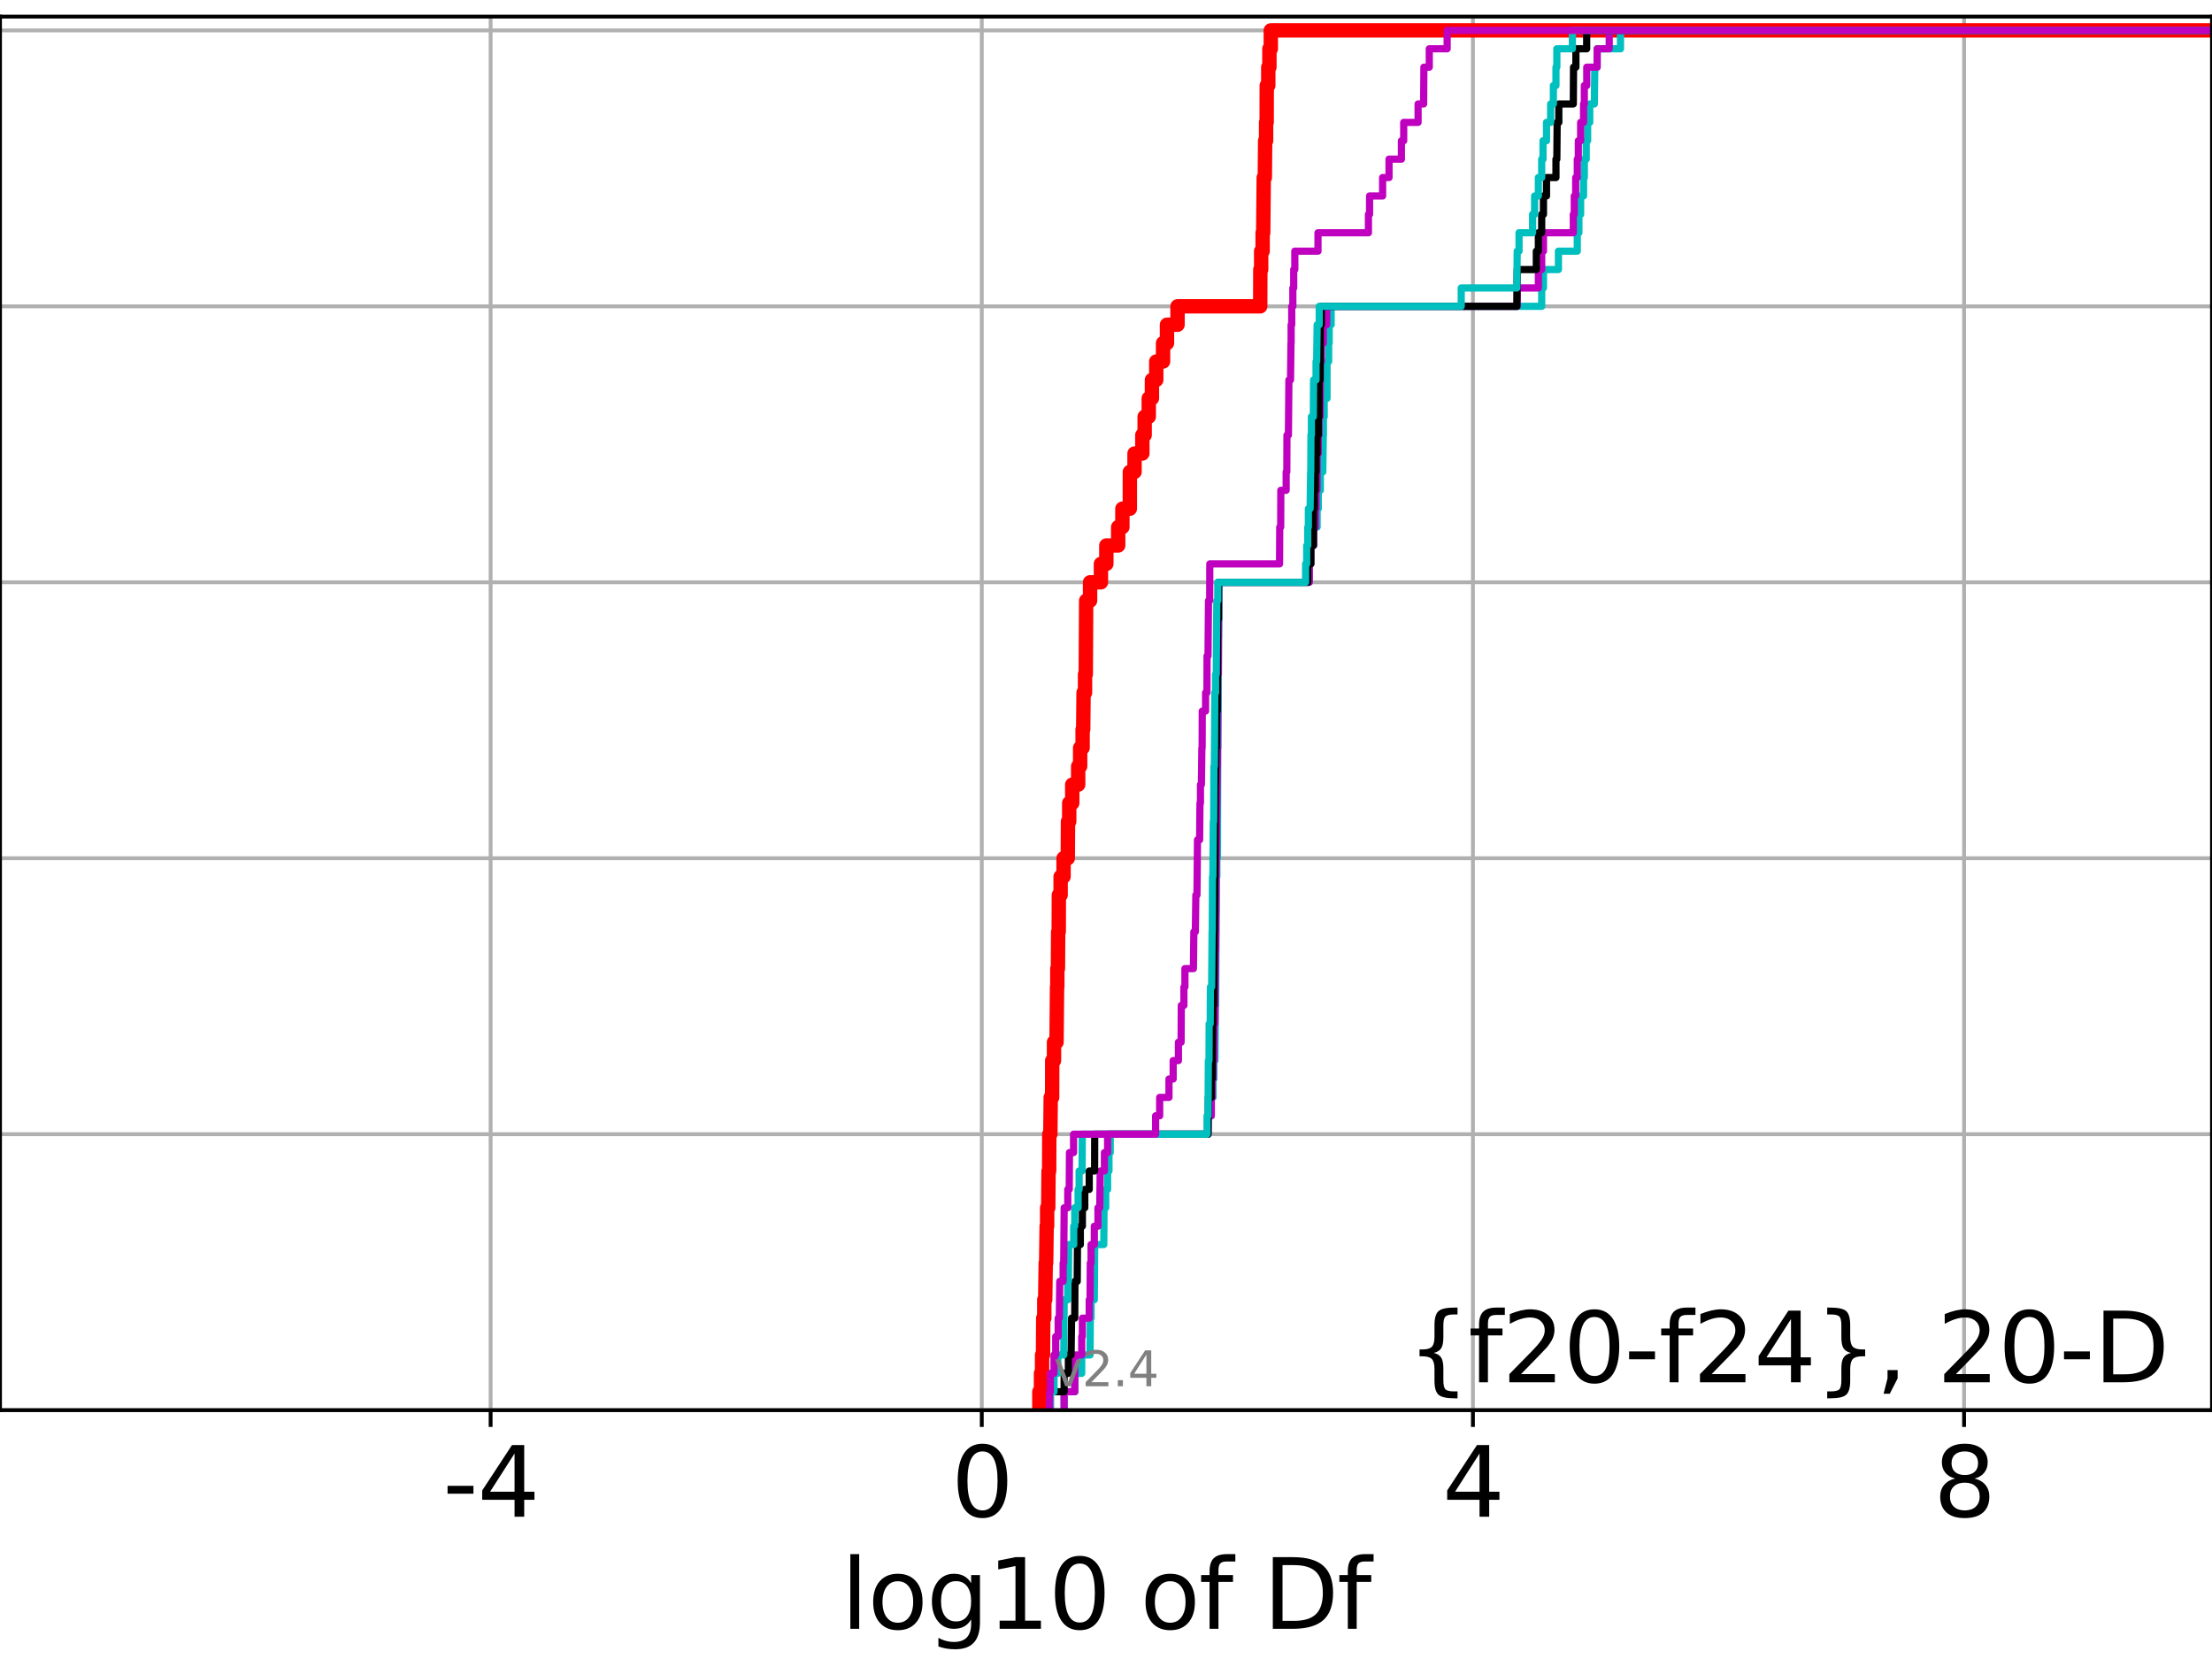 <?xml version="1.0" encoding="utf-8" standalone="no"?>
<!DOCTYPE svg PUBLIC "-//W3C//DTD SVG 1.1//EN"
  "http://www.w3.org/Graphics/SVG/1.1/DTD/svg11.dtd">
<svg height="345.6pt" version="1.1" viewBox="0 0 460.8 345.6" width="460.8pt" xmlns="http://www.w3.org/2000/svg" xmlns:xlink="http://www.w3.org/1999/xlink">
 <defs>
  <style type="text/css">*{stroke-linecap:butt;stroke-linejoin:round;}</style>
 </defs>
 <g id="figure_1">
  <g id="patch_1">
   <path d="M 0 345.6 
L 460.8 345.6 
L 460.8 0 
L 0 0 
z
" style="fill:#ffffff;"/>
  </g>
  <g id="axes_1">
   <g id="patch_2">
    <path d="M 0 293.76 
L 460.8 293.76 
L 460.8 3.456 
L 0 3.456 
z
" style="fill:#ffffff;"/>
   </g>
   <g id="matplotlib.axis_1">
    <g id="xtick_1">
     <g id="line2d_1">
      <path clip-path="url(#pd9696e540c)" d="M 102.205 293.76 
L 102.205 3.456 
" style="fill:none;stroke:#b0b0b0;stroke-linecap:square;stroke-width:0.8;"/>
     </g>
     <g id="line2d_2">
      <defs>
       <path d="M 0 0 
L 0 3.5 
" id="m55e1f5bd76" style="stroke:#000000;stroke-width:0.8;"/>
      </defs>
      <g>
       <use style="stroke:#000000;stroke-width:0.8;" x="102.205" xlink:href="#m55e1f5bd76" y="293.76"/>
      </g>
     </g>
     <g id="text_1">
      <!-- -4 -->
      <g transform="translate(92.235 315.957)scale(0.2 -0.2)">
       <defs>
        <path d="M 313 2009 
L 1997 2009 
L 1997 1497 
L 313 1497 
L 313 2009 
z
" id="DejaVuSans-2d" transform="scale(0.016)"/>
        <path d="M 2419 4116 
L 825 1625 
L 2419 1625 
L 2419 4116 
z
M 2253 4666 
L 3047 4666 
L 3047 1625 
L 3713 1625 
L 3713 1100 
L 3047 1100 
L 3047 0 
L 2419 0 
L 2419 1100 
L 313 1100 
L 313 1709 
L 2253 4666 
z
" id="DejaVuSans-34" transform="scale(0.016)"/>
       </defs>
       <use xlink:href="#DejaVuSans-2d"/>
       <use x="36.084" xlink:href="#DejaVuSans-34"/>
      </g>
     </g>
    </g>
    <g id="xtick_2">
     <g id="line2d_3">
      <path clip-path="url(#pd9696e540c)" d="M 204.521 293.76 
L 204.521 3.456 
" style="fill:none;stroke:#b0b0b0;stroke-linecap:square;stroke-width:0.8;"/>
     </g>
     <g id="line2d_4">
      <g>
       <use style="stroke:#000000;stroke-width:0.8;" x="204.521" xlink:href="#m55e1f5bd76" y="293.76"/>
      </g>
     </g>
     <g id="text_2">
      <!-- 0 -->
      <g transform="translate(198.159 315.957)scale(0.2 -0.2)">
       <defs>
        <path d="M 2034 4250 
Q 1547 4250 1301 3770 
Q 1056 3291 1056 2328 
Q 1056 1369 1301 889 
Q 1547 409 2034 409 
Q 2525 409 2770 889 
Q 3016 1369 3016 2328 
Q 3016 3291 2770 3770 
Q 2525 4250 2034 4250 
z
M 2034 4750 
Q 2819 4750 3233 4129 
Q 3647 3509 3647 2328 
Q 3647 1150 3233 529 
Q 2819 -91 2034 -91 
Q 1250 -91 836 529 
Q 422 1150 422 2328 
Q 422 3509 836 4129 
Q 1250 4750 2034 4750 
z
" id="DejaVuSans-30" transform="scale(0.016)"/>
       </defs>
       <use xlink:href="#DejaVuSans-30"/>
      </g>
     </g>
    </g>
    <g id="xtick_3">
     <g id="line2d_5">
      <path clip-path="url(#pd9696e540c)" d="M 306.837 293.76 
L 306.837 3.456 
" style="fill:none;stroke:#b0b0b0;stroke-linecap:square;stroke-width:0.8;"/>
     </g>
     <g id="line2d_6">
      <g>
       <use style="stroke:#000000;stroke-width:0.8;" x="306.837" xlink:href="#m55e1f5bd76" y="293.76"/>
      </g>
     </g>
     <g id="text_3">
      <!-- 4 -->
      <g transform="translate(300.475 315.957)scale(0.2 -0.2)">
       <use xlink:href="#DejaVuSans-34"/>
      </g>
     </g>
    </g>
    <g id="xtick_4">
     <g id="line2d_7">
      <path clip-path="url(#pd9696e540c)" d="M 409.153 293.76 
L 409.153 3.456 
" style="fill:none;stroke:#b0b0b0;stroke-linecap:square;stroke-width:0.8;"/>
     </g>
     <g id="line2d_8">
      <g>
       <use style="stroke:#000000;stroke-width:0.8;" x="409.153" xlink:href="#m55e1f5bd76" y="293.76"/>
      </g>
     </g>
     <g id="text_4">
      <!-- 8 -->
      <g transform="translate(402.79 315.957)scale(0.2 -0.2)">
       <defs>
        <path d="M 2034 2216 
Q 1584 2216 1326 1975 
Q 1069 1734 1069 1313 
Q 1069 891 1326 650 
Q 1584 409 2034 409 
Q 2484 409 2743 651 
Q 3003 894 3003 1313 
Q 3003 1734 2745 1975 
Q 2488 2216 2034 2216 
z
M 1403 2484 
Q 997 2584 770 2862 
Q 544 3141 544 3541 
Q 544 4100 942 4425 
Q 1341 4750 2034 4750 
Q 2731 4750 3128 4425 
Q 3525 4100 3525 3541 
Q 3525 3141 3298 2862 
Q 3072 2584 2669 2484 
Q 3125 2378 3379 2068 
Q 3634 1759 3634 1313 
Q 3634 634 3220 271 
Q 2806 -91 2034 -91 
Q 1263 -91 848 271 
Q 434 634 434 1313 
Q 434 1759 690 2068 
Q 947 2378 1403 2484 
z
M 1172 3481 
Q 1172 3119 1398 2916 
Q 1625 2713 2034 2713 
Q 2441 2713 2670 2916 
Q 2900 3119 2900 3481 
Q 2900 3844 2670 4047 
Q 2441 4250 2034 4250 
Q 1625 4250 1398 4047 
Q 1172 3844 1172 3481 
z
" id="DejaVuSans-38" transform="scale(0.016)"/>
       </defs>
       <use xlink:href="#DejaVuSans-38"/>
      </g>
     </g>
    </g>
    <g id="text_5">
     <!-- log10 of Df -->
     <g transform="translate(175.214 339.313)scale(0.2 -0.2)">
      <defs>
       <path d="M 603 4863 
L 1178 4863 
L 1178 0 
L 603 0 
L 603 4863 
z
" id="DejaVuSans-6c" transform="scale(0.016)"/>
       <path d="M 1959 3097 
Q 1497 3097 1228 2736 
Q 959 2375 959 1747 
Q 959 1119 1226 758 
Q 1494 397 1959 397 
Q 2419 397 2687 759 
Q 2956 1122 2956 1747 
Q 2956 2369 2687 2733 
Q 2419 3097 1959 3097 
z
M 1959 3584 
Q 2709 3584 3137 3096 
Q 3566 2609 3566 1747 
Q 3566 888 3137 398 
Q 2709 -91 1959 -91 
Q 1206 -91 779 398 
Q 353 888 353 1747 
Q 353 2609 779 3096 
Q 1206 3584 1959 3584 
z
" id="DejaVuSans-6f" transform="scale(0.016)"/>
       <path d="M 2906 1791 
Q 2906 2416 2648 2759 
Q 2391 3103 1925 3103 
Q 1463 3103 1205 2759 
Q 947 2416 947 1791 
Q 947 1169 1205 825 
Q 1463 481 1925 481 
Q 2391 481 2648 825 
Q 2906 1169 2906 1791 
z
M 3481 434 
Q 3481 -459 3084 -895 
Q 2688 -1331 1869 -1331 
Q 1566 -1331 1297 -1286 
Q 1028 -1241 775 -1147 
L 775 -588 
Q 1028 -725 1275 -790 
Q 1522 -856 1778 -856 
Q 2344 -856 2625 -561 
Q 2906 -266 2906 331 
L 2906 616 
Q 2728 306 2450 153 
Q 2172 0 1784 0 
Q 1141 0 747 490 
Q 353 981 353 1791 
Q 353 2603 747 3093 
Q 1141 3584 1784 3584 
Q 2172 3584 2450 3431 
Q 2728 3278 2906 2969 
L 2906 3500 
L 3481 3500 
L 3481 434 
z
" id="DejaVuSans-67" transform="scale(0.016)"/>
       <path d="M 794 531 
L 1825 531 
L 1825 4091 
L 703 3866 
L 703 4441 
L 1819 4666 
L 2450 4666 
L 2450 531 
L 3481 531 
L 3481 0 
L 794 0 
L 794 531 
z
" id="DejaVuSans-31" transform="scale(0.016)"/>
       <path id="DejaVuSans-20" transform="scale(0.016)"/>
       <path d="M 2375 4863 
L 2375 4384 
L 1825 4384 
Q 1516 4384 1395 4259 
Q 1275 4134 1275 3809 
L 1275 3500 
L 2222 3500 
L 2222 3053 
L 1275 3053 
L 1275 0 
L 697 0 
L 697 3053 
L 147 3053 
L 147 3500 
L 697 3500 
L 697 3744 
Q 697 4328 969 4595 
Q 1241 4863 1831 4863 
L 2375 4863 
z
" id="DejaVuSans-66" transform="scale(0.016)"/>
       <path d="M 1259 4147 
L 1259 519 
L 2022 519 
Q 2988 519 3436 956 
Q 3884 1394 3884 2338 
Q 3884 3275 3436 3711 
Q 2988 4147 2022 4147 
L 1259 4147 
z
M 628 4666 
L 1925 4666 
Q 3281 4666 3915 4102 
Q 4550 3538 4550 2338 
Q 4550 1131 3912 565 
Q 3275 0 1925 0 
L 628 0 
L 628 4666 
z
" id="DejaVuSans-44" transform="scale(0.016)"/>
      </defs>
      <use xlink:href="#DejaVuSans-6c"/>
      <use x="27.783" xlink:href="#DejaVuSans-6f"/>
      <use x="88.965" xlink:href="#DejaVuSans-67"/>
      <use x="152.441" xlink:href="#DejaVuSans-31"/>
      <use x="216.064" xlink:href="#DejaVuSans-30"/>
      <use x="279.688" xlink:href="#DejaVuSans-20"/>
      <use x="311.475" xlink:href="#DejaVuSans-6f"/>
      <use x="372.656" xlink:href="#DejaVuSans-66"/>
      <use x="407.861" xlink:href="#DejaVuSans-20"/>
      <use x="439.648" xlink:href="#DejaVuSans-44"/>
      <use x="516.65" xlink:href="#DejaVuSans-66"/>
     </g>
    </g>
   </g>
   <g id="matplotlib.axis_2">
    <g id="ytick_1">
     <g id="line2d_9">
      <path clip-path="url(#pd9696e540c)" d="M 0 293.76 
L 460.8 293.76 
" style="fill:none;stroke:#b0b0b0;stroke-linecap:square;stroke-width:0.8;"/>
     </g>
     <g id="line2d_10">
      <defs>
       <path d="M 0 0 
L -3.5 0 
" id="m0805d81902" style="stroke:#000000;stroke-width:0.8;"/>
      </defs>
      <g>
       <use style="stroke:#000000;stroke-width:0.8;" x="0" xlink:href="#m0805d81902" y="293.76"/>
      </g>
     </g>
    </g>
    <g id="ytick_2">
     <g id="line2d_11">
      <path clip-path="url(#pd9696e540c)" d="M 0 236.274 
L 460.8 236.274 
" style="fill:none;stroke:#b0b0b0;stroke-linecap:square;stroke-width:0.8;"/>
     </g>
     <g id="line2d_12">
      <g>
       <use style="stroke:#000000;stroke-width:0.8;" x="0" xlink:href="#m0805d81902" y="236.274"/>
      </g>
     </g>
    </g>
    <g id="ytick_3">
     <g id="line2d_13">
      <path clip-path="url(#pd9696e540c)" d="M 0 178.788 
L 460.8 178.788 
" style="fill:none;stroke:#b0b0b0;stroke-linecap:square;stroke-width:0.8;"/>
     </g>
     <g id="line2d_14">
      <g>
       <use style="stroke:#000000;stroke-width:0.8;" x="0" xlink:href="#m0805d81902" y="178.788"/>
      </g>
     </g>
    </g>
    <g id="ytick_4">
     <g id="line2d_15">
      <path clip-path="url(#pd9696e540c)" d="M 0 121.302 
L 460.8 121.302 
" style="fill:none;stroke:#b0b0b0;stroke-linecap:square;stroke-width:0.8;"/>
     </g>
     <g id="line2d_16">
      <g>
       <use style="stroke:#000000;stroke-width:0.8;" x="0" xlink:href="#m0805d81902" y="121.302"/>
      </g>
     </g>
    </g>
    <g id="ytick_5">
     <g id="line2d_17">
      <path clip-path="url(#pd9696e540c)" d="M 0 63.816 
L 460.8 63.816 
" style="fill:none;stroke:#b0b0b0;stroke-linecap:square;stroke-width:0.8;"/>
     </g>
     <g id="line2d_18">
      <g>
       <use style="stroke:#000000;stroke-width:0.8;" x="0" xlink:href="#m0805d81902" y="63.816"/>
      </g>
     </g>
    </g>
    <g id="ytick_6">
     <g id="line2d_19">
      <path clip-path="url(#pd9696e540c)" d="M 0 6.33 
L 460.8 6.33 
" style="fill:none;stroke:#b0b0b0;stroke-linecap:square;stroke-width:0.8;"/>
     </g>
     <g id="line2d_20">
      <g>
       <use style="stroke:#000000;stroke-width:0.8;" x="0" xlink:href="#m0805d81902" y="6.33"/>
      </g>
     </g>
    </g>
   </g>
   <g id="line2d_21">
    <path clip-path="url(#pd9696e540c)" d="M 216.517 293.76 
L 216.517 289.928 
L 216.857 289.928 
L 216.857 286.095 
L 217.081 286.095 
L 217.081 282.263 
L 217.279 282.263 
L 217.326 274.598 
L 217.544 274.598 
L 217.544 270.766 
L 217.735 270.766 
L 217.844 263.101 
L 217.93 263.101 
L 218.037 255.436 
L 218.14 255.436 
L 218.14 251.604 
L 218.366 251.604 
L 218.432 243.939 
L 218.559 243.939 
L 218.586 236.274 
L 218.805 236.274 
L 218.884 228.609 
L 219.179 228.609 
L 219.194 220.944 
L 219.567 220.944 
L 219.567 217.112 
L 220.095 217.112 
L 220.2 205.615 
L 220.259 205.615 
L 220.259 201.782 
L 220.387 201.782 
L 220.435 194.118 
L 220.552 194.118 
L 220.577 186.453 
L 220.948 186.453 
L 220.948 182.621 
L 221.56 182.621 
L 221.56 178.788 
L 222.436 178.788 
L 222.487 171.123 
L 222.739 171.123 
L 222.739 167.291 
L 223.366 167.291 
L 223.366 163.459 
L 224.605 163.459 
L 224.605 159.626 
L 225.014 159.626 
L 225.014 155.794 
L 225.526 155.794 
L 225.526 151.961 
L 225.651 151.961 
L 225.725 144.297 
L 226.034 144.297 
L 226.034 140.464 
L 226.186 140.464 
L 226.269 125.135 
L 227.081 125.135 
L 227.081 121.302 
L 229.343 121.302 
L 229.343 117.47 
L 230.47 117.47 
L 230.47 113.637 
L 232.937 113.637 
L 232.937 109.805 
L 233.814 109.805 
L 233.814 105.973 
L 235.365 105.973 
L 235.371 98.308 
L 236.345 98.308 
L 236.345 94.475 
L 237.969 94.475 
L 237.969 90.643 
L 238.451 90.643 
L 238.451 86.811 
L 239.309 86.811 
L 239.309 82.978 
L 239.968 82.978 
L 239.968 79.146 
L 240.867 79.146 
L 240.867 75.313 
L 242.286 75.313 
L 242.286 71.481 
L 243.103 71.481 
L 243.103 67.649 
L 245.303 67.649 
L 245.303 63.816 
L 262.524 63.816 
L 262.551 56.151 
L 262.725 56.151 
L 262.725 52.319 
L 263.03 52.319 
L 263.03 48.487 
L 263.151 48.487 
L 263.26 36.989 
L 263.484 36.989 
L 263.556 29.325 
L 263.751 29.325 
L 263.751 25.492 
L 263.873 25.492 
L 263.885 17.827 
L 264.205 17.827 
L 264.205 13.995 
L 264.442 13.995 
L 264.442 10.163 
L 264.732 10.163 
L 264.732 6.33 
L 264.732 6.33 
L 460.8 6.33 
L 460.8 6.33 
" style="fill:none;stroke:#ff0000;stroke-linecap:square;stroke-width:3;"/>
   </g>
   <g id="line2d_22">
    <path clip-path="url(#pd9696e540c)" d="M 221.678 293.76 
L 221.678 289.928 
L 223.935 289.928 
L 223.935 286.095 
L 225.344 286.095 
L 225.344 282.263 
L 227.08 282.263 
L 227.131 274.598 
L 227.292 274.598 
L 227.292 270.766 
L 227.96 270.766 
L 228.049 259.268 
L 229.939 259.268 
L 229.989 251.604 
L 230.343 251.604 
L 230.343 247.771 
L 230.735 247.771 
L 230.735 243.939 
L 231.017 243.939 
L 231.017 240.106 
L 231.279 240.106 
L 231.279 236.274 
L 251.65 236.274 
L 251.65 232.442 
L 252.334 232.442 
L 252.334 228.609 
L 252.699 228.609 
L 252.699 224.777 
L 252.878 224.777 
L 252.878 220.944 
L 253.1 220.944 
L 253.181 209.447 
L 253.242 209.447 
L 253.352 190.285 
L 253.378 190.285 
L 253.407 182.621 
L 253.495 182.621 
L 253.495 178.788 
L 253.612 178.788 
L 253.695 155.794 
L 253.746 155.794 
L 253.848 132.799 
L 253.874 132.799 
L 253.971 121.302 
L 272.751 121.302 
L 272.751 117.47 
L 273.059 117.47 
L 273.059 113.637 
L 273.642 113.637 
L 273.642 109.805 
L 274.382 109.805 
L 274.382 105.973 
L 274.624 105.973 
L 274.624 102.14 
L 275.05 102.14 
L 275.05 98.308 
L 275.56 98.308 
L 275.662 90.643 
L 275.691 90.643 
L 275.691 86.811 
L 275.851 86.811 
L 275.851 82.978 
L 276.445 82.978 
L 276.447 75.313 
L 276.784 75.313 
L 276.784 71.481 
L 276.896 71.481 
L 276.896 67.649 
L 277.303 67.649 
L 277.303 63.816 
L 321.163 63.816 
L 321.163 59.984 
L 321.531 59.984 
L 321.531 56.151 
L 324.651 56.151 
L 324.651 52.319 
L 328.577 52.319 
L 328.577 48.487 
L 328.916 48.487 
L 328.916 44.654 
L 329.276 44.654 
L 329.276 40.822 
L 329.882 40.822 
L 329.882 36.989 
L 330.043 36.989 
L 330.043 33.157 
L 330.438 33.157 
L 330.438 29.325 
L 330.733 29.325 
L 330.733 25.492 
L 331.176 25.492 
L 331.176 21.66 
L 332.132 21.66 
L 332.222 13.995 
L 332.716 13.995 
L 332.716 10.163 
L 337.577 10.163 
L 337.577 6.33 
L 337.577 6.33 
L 460.8 6.33 
L 460.8 6.33 
" style="fill:none;stroke:#00bfbf;stroke-linecap:square;stroke-width:1.5;"/>
   </g>
   <g id="line2d_23">
    <path clip-path="url(#pd9696e540c)" d="M 221.678 293.76 
L 221.678 289.928 
L 223.892 289.928 
L 223.935 282.263 
L 225.344 282.263 
L 225.344 278.43 
L 225.478 278.43 
L 225.478 274.598 
L 226.904 274.598 
L 226.904 270.766 
L 227.08 270.766 
L 227.131 263.101 
L 227.292 263.101 
L 227.292 259.268 
L 227.967 259.268 
L 227.967 255.436 
L 228.729 255.436 
L 228.729 251.604 
L 229.094 251.604 
L 229.196 243.939 
L 230.072 243.939 
L 230.072 240.106 
L 230.735 240.106 
L 230.735 236.274 
L 251.65 236.274 
L 251.65 232.442 
L 252.334 232.442 
L 252.334 228.609 
L 252.53 228.609 
L 252.53 224.777 
L 252.699 224.777 
L 252.699 220.944 
L 252.878 220.944 
L 252.893 213.28 
L 253.079 213.28 
L 253.181 197.95 
L 253.242 197.95 
L 253.352 178.788 
L 253.378 178.788 
L 253.486 167.291 
L 253.499 167.291 
L 253.579 159.626 
L 253.612 159.626 
L 253.667 140.464 
L 253.81 140.464 
L 253.864 121.302 
L 272.751 121.302 
L 272.751 117.47 
L 273.059 117.47 
L 273.059 113.637 
L 273.642 113.637 
L 273.642 109.805 
L 274.022 109.805 
L 274.022 105.973 
L 274.159 105.973 
L 274.159 102.14 
L 274.348 102.14 
L 274.387 94.475 
L 274.624 94.475 
L 274.624 90.643 
L 274.769 90.643 
L 274.769 86.811 
L 275.004 86.811 
L 275.05 75.313 
L 275.268 75.313 
L 275.268 71.481 
L 275.662 71.481 
L 275.662 67.649 
L 276.375 67.649 
L 276.375 63.816 
L 316.061 63.816 
L 316.061 59.984 
L 320.473 59.984 
L 320.473 56.151 
L 321.163 56.151 
L 321.163 52.319 
L 321.531 52.319 
L 321.531 48.487 
L 327.749 48.487 
L 327.749 44.654 
L 327.948 44.654 
L 327.948 40.822 
L 328.243 40.822 
L 328.243 36.989 
L 328.577 36.989 
L 328.577 33.157 
L 328.794 33.157 
L 328.794 29.325 
L 329.276 29.325 
L 329.276 25.492 
L 329.882 25.492 
L 329.882 21.66 
L 330.043 21.66 
L 330.043 17.827 
L 330.55 17.827 
L 330.55 13.995 
L 332.716 13.995 
L 332.716 10.163 
L 335.23 10.163 
L 335.23 6.33 
L 335.23 6.33 
L 460.8 6.33 
L 460.8 6.33 
" style="fill:none;stroke:#bf00bf;stroke-linecap:square;stroke-width:1.5;"/>
   </g>
   <g id="line2d_24">
    <path clip-path="url(#pd9696e540c)" d="M 218.805 293.76 
L 218.805 289.928 
L 221.678 289.928 
L 221.678 286.095 
L 222.566 286.095 
L 222.566 282.263 
L 223.125 282.263 
L 223.23 274.598 
L 223.886 274.598 
L 223.935 266.933 
L 224.403 266.933 
L 224.456 259.268 
L 225.052 259.268 
L 225.052 255.436 
L 225.478 255.436 
L 225.478 251.604 
L 225.979 251.604 
L 225.979 247.771 
L 226.904 247.771 
L 226.904 243.939 
L 228.026 243.939 
L 228.047 236.274 
L 251.65 236.274 
L 251.725 228.609 
L 252.334 228.609 
L 252.334 224.777 
L 252.501 224.777 
L 252.609 213.28 
L 252.699 213.28 
L 252.699 209.447 
L 252.845 209.447 
L 252.955 194.118 
L 252.976 194.118 
L 253.073 182.621 
L 253.1 182.621 
L 253.202 163.459 
L 253.219 163.459 
L 253.312 155.794 
L 253.399 155.794 
L 253.417 148.129 
L 253.579 148.129 
L 253.667 128.967 
L 253.831 128.967 
L 253.836 121.302 
L 272.426 121.302 
L 272.426 117.47 
L 273.059 117.47 
L 273.059 113.637 
L 273.591 113.637 
L 273.642 105.973 
L 273.79 105.973 
L 273.79 102.14 
L 274.022 102.14 
L 274.022 98.308 
L 274.159 98.308 
L 274.159 94.475 
L 274.387 94.475 
L 274.387 90.643 
L 274.624 90.643 
L 274.624 86.811 
L 274.769 86.811 
L 274.788 79.146 
L 275.004 79.146 
L 275.05 67.649 
L 275.268 67.649 
L 275.268 63.816 
L 315.986 63.816 
L 316.061 56.151 
L 320.046 56.151 
L 320.046 52.319 
L 320.473 52.319 
L 320.473 48.487 
L 321.163 48.487 
L 321.163 44.654 
L 321.531 44.654 
L 321.531 40.822 
L 322.168 40.822 
L 322.168 36.989 
L 324.134 36.989 
L 324.134 33.157 
L 324.318 33.157 
L 324.386 25.492 
L 324.732 25.492 
L 324.732 21.66 
L 327.749 21.66 
L 327.798 13.995 
L 328.289 13.995 
L 328.289 10.163 
L 330.531 10.163 
L 330.531 6.33 
L 330.531 6.33 
L 460.8 6.33 
L 460.8 6.33 
" style="fill:none;stroke:#000000;stroke-linecap:square;stroke-width:1.5;"/>
   </g>
   <g id="line2d_25">
    <path clip-path="url(#pd9696e540c)" d="M 218.805 293.76 
L 218.805 289.928 
L 219.567 289.928 
L 219.567 286.095 
L 220.36 286.095 
L 220.36 282.263 
L 221.603 282.263 
L 221.686 270.766 
L 222.436 270.766 
L 222.436 266.933 
L 222.566 266.933 
L 222.633 259.268 
L 223.673 259.268 
L 223.673 255.436 
L 223.886 255.436 
L 223.886 251.604 
L 224.587 251.604 
L 224.587 247.771 
L 224.801 247.771 
L 224.801 243.939 
L 225.423 243.939 
L 225.465 236.274 
L 251.446 236.274 
L 251.446 232.442 
L 251.65 232.442 
L 251.725 220.944 
L 251.86 220.944 
L 251.888 213.28 
L 252.107 213.28 
L 252.151 205.615 
L 252.403 205.615 
L 252.501 194.118 
L 252.53 194.118 
L 252.584 182.621 
L 252.663 182.621 
L 252.755 171.123 
L 252.833 171.123 
L 252.878 159.626 
L 252.976 159.626 
L 253.073 144.297 
L 253.231 144.297 
L 253.231 140.464 
L 253.377 140.464 
L 253.483 125.135 
L 253.686 125.135 
L 253.686 121.302 
L 271.98 121.302 
L 271.98 117.47 
L 272.207 117.47 
L 272.207 113.637 
L 272.426 113.637 
L 272.426 109.805 
L 272.559 109.805 
L 272.559 105.973 
L 272.92 105.973 
L 273.024 98.308 
L 273.059 98.308 
L 273.094 90.643 
L 273.189 90.643 
L 273.189 86.811 
L 273.591 86.811 
L 273.642 79.146 
L 274.159 79.146 
L 274.159 75.313 
L 274.284 75.313 
L 274.387 67.649 
L 274.819 67.649 
L 274.819 63.816 
L 304.399 63.816 
L 304.399 59.984 
L 315.986 59.984 
L 316.061 52.319 
L 316.444 52.319 
L 316.444 48.487 
L 319.269 48.487 
L 319.269 44.654 
L 319.686 44.654 
L 319.686 40.822 
L 320.47 40.822 
L 320.47 36.989 
L 321.163 36.989 
L 321.163 33.157 
L 321.441 33.157 
L 321.441 29.325 
L 322.168 29.325 
L 322.168 25.492 
L 323.026 25.492 
L 323.026 21.66 
L 323.596 21.66 
L 323.596 17.827 
L 324.134 17.827 
L 324.134 13.995 
L 324.318 13.995 
L 324.318 10.163 
L 327.558 10.163 
L 327.558 6.33 
L 327.558 6.33 
L 460.8 6.33 
L 460.8 6.33 
" style="fill:none;stroke:#00bfbf;stroke-linecap:square;stroke-width:1.5;"/>
   </g>
   <g id="line2d_26">
    <path clip-path="url(#pd9696e540c)" d="M 218.629 293.76 
L 218.629 289.928 
L 218.805 289.928 
L 218.805 286.095 
L 219.567 286.095 
L 219.567 282.263 
L 219.926 282.263 
L 219.926 278.43 
L 220.435 278.43 
L 220.435 274.598 
L 220.673 274.598 
L 220.767 266.933 
L 221.469 266.933 
L 221.469 263.101 
L 221.592 263.101 
L 221.686 251.604 
L 222.436 251.604 
L 222.436 247.771 
L 222.739 247.771 
L 222.79 240.106 
L 223.642 240.106 
L 223.642 236.274 
L 240.737 236.274 
L 240.737 232.442 
L 241.58 232.442 
L 241.58 228.609 
L 243.52 228.609 
L 243.52 224.777 
L 244.393 224.777 
L 244.393 220.944 
L 245.489 220.944 
L 245.489 217.112 
L 246.045 217.112 
L 246.085 209.447 
L 246.631 209.447 
L 246.631 205.615 
L 246.841 205.615 
L 246.841 201.782 
L 248.611 201.782 
L 248.704 194.118 
L 249.013 194.118 
L 249.12 186.453 
L 249.35 186.453 
L 249.459 174.956 
L 249.903 174.956 
L 249.976 167.291 
L 250.078 167.291 
L 250.078 163.459 
L 250.273 163.459 
L 250.372 155.794 
L 250.428 155.794 
L 250.45 148.129 
L 251.145 148.129 
L 251.145 144.297 
L 251.429 144.297 
L 251.45 136.632 
L 251.649 136.632 
L 251.756 125.135 
L 251.999 125.135 
L 252.023 117.47 
L 266.554 117.47 
L 266.595 109.805 
L 266.793 109.805 
L 266.82 102.14 
L 267.933 102.14 
L 267.933 98.308 
L 268.068 98.308 
L 268.098 90.643 
L 268.401 90.643 
L 268.502 79.146 
L 268.839 79.146 
L 268.931 71.481 
L 268.963 71.481 
L 268.963 67.649 
L 269.091 67.649 
L 269.091 63.816 
L 269.324 63.816 
L 269.324 59.984 
L 269.505 59.984 
L 269.505 56.151 
L 269.736 56.151 
L 269.736 52.319 
L 274.561 52.319 
L 274.561 48.487 
L 285.07 48.487 
L 285.07 44.654 
L 285.306 44.654 
L 285.306 40.822 
L 288.023 40.822 
L 288.023 36.989 
L 289.36 36.989 
L 289.36 33.157 
L 291.94 33.157 
L 291.94 29.325 
L 292.42 29.325 
L 292.42 25.492 
L 295.413 25.492 
L 295.413 21.66 
L 296.567 21.66 
L 296.625 13.995 
L 297.743 13.995 
L 297.743 10.163 
L 301.471 10.163 
L 301.471 6.33 
L 301.471 6.33 
L 460.8 6.33 
L 460.8 6.33 
" style="fill:none;stroke:#bf00bf;stroke-linecap:square;stroke-width:1.5;"/>
   </g>
   <g id="patch_3">
    <path d="M 0 293.76 
L 0 3.456 
" style="fill:none;stroke:#000000;stroke-linecap:square;stroke-linejoin:miter;stroke-width:0.8;"/>
   </g>
   <g id="patch_4">
    <path d="M 460.8 293.76 
L 460.8 3.456 
" style="fill:none;stroke:#000000;stroke-linecap:square;stroke-linejoin:miter;stroke-width:0.8;"/>
   </g>
   <g id="patch_5">
    <path d="M -0 293.76 
L 460.8 293.76 
" style="fill:none;stroke:#000000;stroke-linecap:square;stroke-linejoin:miter;stroke-width:0.8;"/>
   </g>
   <g id="patch_6">
    <path d="M -0 3.456 
L 460.8 3.456 
" style="fill:none;stroke:#000000;stroke-linecap:square;stroke-linejoin:miter;stroke-width:0.8;"/>
   </g>
   <g id="text_6">
    <!-- {f20-f24}, 20-D -->
    <g transform="translate(293.159 287.954)scale(0.2 -0.2)">
     <defs>
      <path d="M 3272 -594 
L 3272 -1044 
L 3078 -1044 
Q 2300 -1044 2036 -812 
Q 1772 -581 1772 109 
L 1772 856 
Q 1772 1328 1603 1509 
Q 1434 1691 991 1691 
L 800 1691 
L 800 2138 
L 991 2138 
Q 1438 2138 1605 2317 
Q 1772 2497 1772 2963 
L 1772 3713 
Q 1772 4403 2036 4633 
Q 2300 4863 3078 4863 
L 3272 4863 
L 3272 4416 
L 3059 4416 
Q 2619 4416 2484 4278 
Q 2350 4141 2350 3700 
L 2350 2925 
Q 2350 2434 2208 2212 
Q 2066 1991 1722 1913 
Q 2069 1828 2209 1606 
Q 2350 1384 2350 897 
L 2350 122 
Q 2350 -319 2484 -456 
Q 2619 -594 3059 -594 
L 3272 -594 
z
" id="DejaVuSans-7b" transform="scale(0.016)"/>
      <path d="M 1228 531 
L 3431 531 
L 3431 0 
L 469 0 
L 469 531 
Q 828 903 1448 1529 
Q 2069 2156 2228 2338 
Q 2531 2678 2651 2914 
Q 2772 3150 2772 3378 
Q 2772 3750 2511 3984 
Q 2250 4219 1831 4219 
Q 1534 4219 1204 4116 
Q 875 4013 500 3803 
L 500 4441 
Q 881 4594 1212 4672 
Q 1544 4750 1819 4750 
Q 2544 4750 2975 4387 
Q 3406 4025 3406 3419 
Q 3406 3131 3298 2873 
Q 3191 2616 2906 2266 
Q 2828 2175 2409 1742 
Q 1991 1309 1228 531 
z
" id="DejaVuSans-32" transform="scale(0.016)"/>
      <path d="M 800 -594 
L 1019 -594 
Q 1456 -594 1589 -459 
Q 1722 -325 1722 122 
L 1722 897 
Q 1722 1384 1862 1606 
Q 2003 1828 2350 1913 
Q 2003 1991 1862 2212 
Q 1722 2434 1722 2925 
L 1722 3700 
Q 1722 4144 1589 4280 
Q 1456 4416 1019 4416 
L 800 4416 
L 800 4863 
L 997 4863 
Q 1775 4863 2036 4633 
Q 2297 4403 2297 3713 
L 2297 2963 
Q 2297 2497 2465 2317 
Q 2634 2138 3078 2138 
L 3272 2138 
L 3272 1691 
L 3078 1691 
Q 2634 1691 2465 1509 
Q 2297 1328 2297 856 
L 2297 109 
Q 2297 -581 2036 -812 
Q 1775 -1044 997 -1044 
L 800 -1044 
L 800 -594 
z
" id="DejaVuSans-7d" transform="scale(0.016)"/>
      <path d="M 750 794 
L 1409 794 
L 1409 256 
L 897 -744 
L 494 -744 
L 750 256 
L 750 794 
z
" id="DejaVuSans-2c" transform="scale(0.016)"/>
     </defs>
     <use xlink:href="#DejaVuSans-7b"/>
     <use x="63.623" xlink:href="#DejaVuSans-66"/>
     <use x="98.828" xlink:href="#DejaVuSans-32"/>
     <use x="162.451" xlink:href="#DejaVuSans-30"/>
     <use x="226.074" xlink:href="#DejaVuSans-2d"/>
     <use x="262.158" xlink:href="#DejaVuSans-66"/>
     <use x="297.363" xlink:href="#DejaVuSans-32"/>
     <use x="360.986" xlink:href="#DejaVuSans-34"/>
     <use x="424.609" xlink:href="#DejaVuSans-7d"/>
     <use x="488.232" xlink:href="#DejaVuSans-2c"/>
     <use x="520.02" xlink:href="#DejaVuSans-20"/>
     <use x="551.807" xlink:href="#DejaVuSans-32"/>
     <use x="615.43" xlink:href="#DejaVuSans-30"/>
     <use x="679.053" xlink:href="#DejaVuSans-2d"/>
     <use x="715.137" xlink:href="#DejaVuSans-44"/>
    </g>
   </g>
   <g id="text_7">
    <!-- v2.4 -->
    <g style="fill:#808080;" transform="translate(219.489 288.777)scale(0.1 -0.1)">
     <defs>
      <path d="M 191 3500 
L 800 3500 
L 1894 563 
L 2988 3500 
L 3597 3500 
L 2284 0 
L 1503 0 
L 191 3500 
z
" id="DejaVuSans-76" transform="scale(0.016)"/>
      <path d="M 684 794 
L 1344 794 
L 1344 0 
L 684 0 
L 684 794 
z
" id="DejaVuSans-2e" transform="scale(0.016)"/>
     </defs>
     <use xlink:href="#DejaVuSans-76"/>
     <use x="59.18" xlink:href="#DejaVuSans-32"/>
     <use x="122.803" xlink:href="#DejaVuSans-2e"/>
     <use x="154.59" xlink:href="#DejaVuSans-34"/>
    </g>
   </g>
  </g>
 </g>
 <defs>
  <clipPath id="pd9696e540c">
   <rect height="290.304" width="460.8" x="0" y="3.456"/>
  </clipPath>
 </defs>
</svg>
